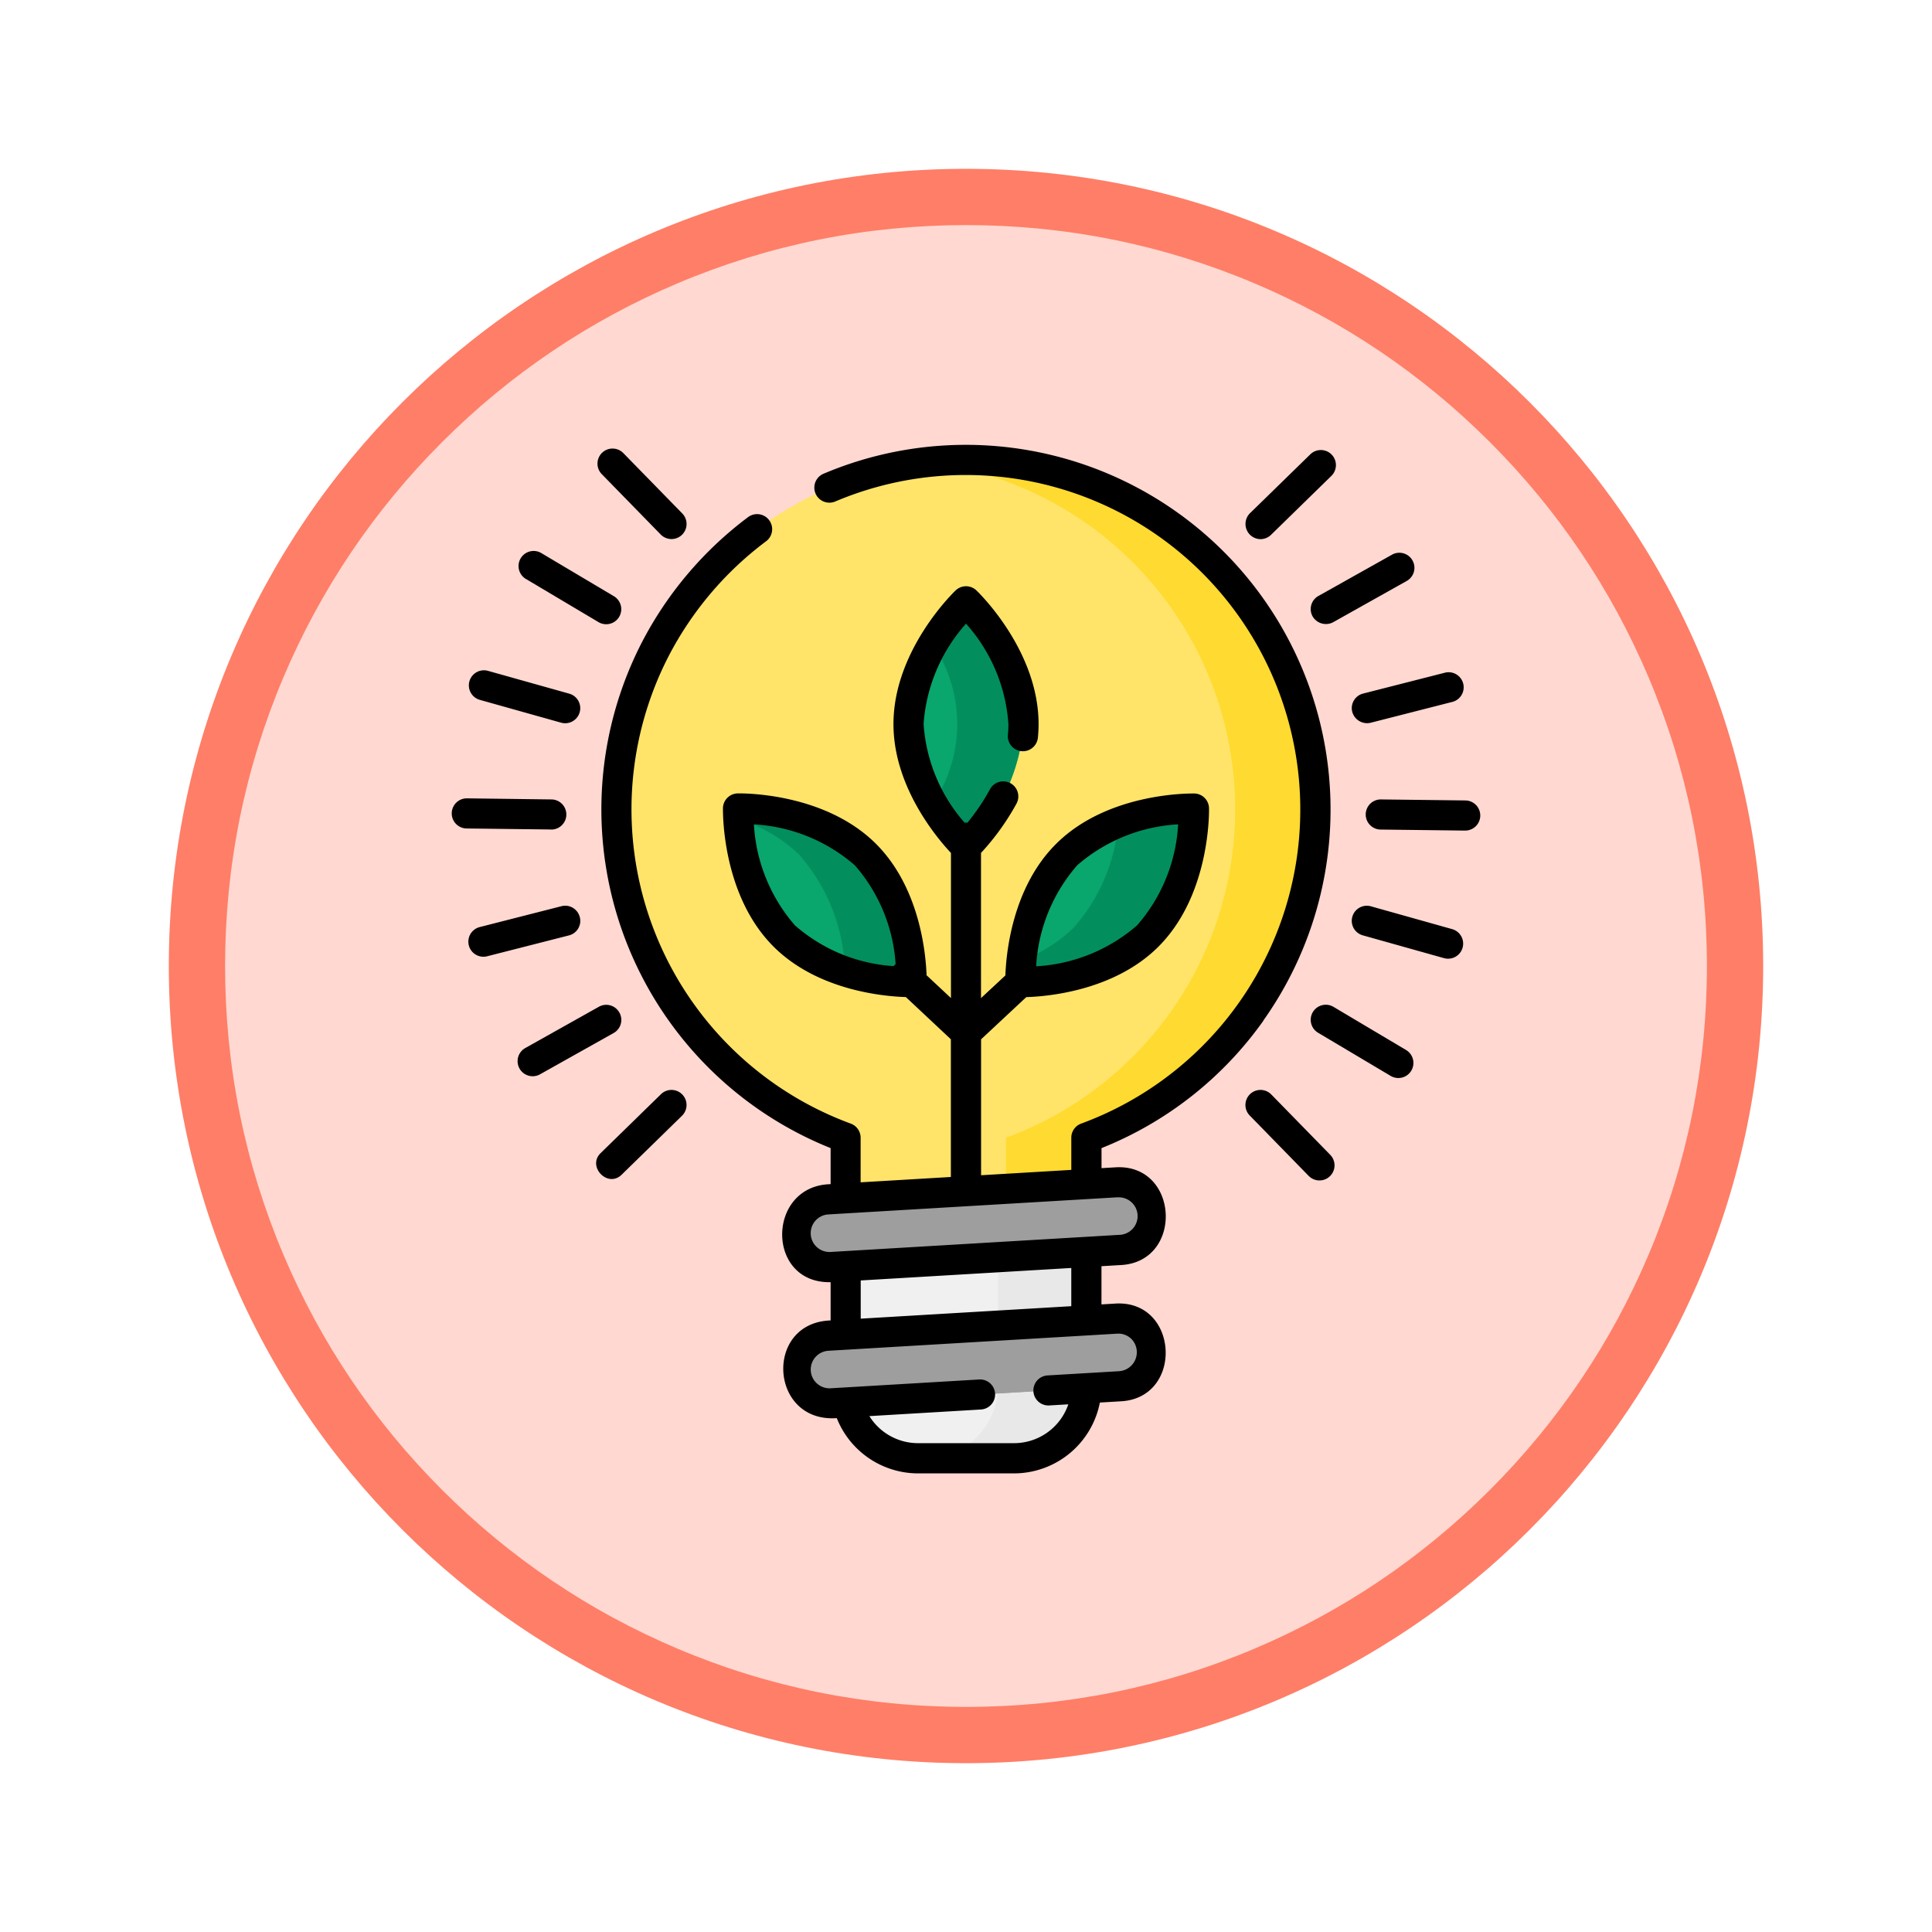 <svg xmlns="http://www.w3.org/2000/svg" xmlns:xlink="http://www.w3.org/1999/xlink" width="103" height="103" viewBox="0 0 103 103">
  <defs>
    <filter id="Path_978624" x="0" y="0" width="103" height="103" filterUnits="userSpaceOnUse">
      <feOffset dy="3" input="SourceAlpha"/>
      <feGaussianBlur stdDeviation="3" result="blur"/>
      <feFlood flood-opacity="0.161"/>
      <feComposite operator="in" in2="blur"/>
      <feComposite in="SourceGraphic"/>
    </filter>
  </defs>
  <g id="Group_1157201" data-name="Group 1157201" transform="translate(-171 -300)">
    <g id="Group_1151298" data-name="Group 1151298" transform="translate(-30 -20)">
      <g id="Group_1151609" data-name="Group 1151609">
        <g transform="matrix(1, 0, 0, 1, 201, 320)" filter="url(#Path_978624)">
          <g id="Path_978624-2" data-name="Path 978624" transform="translate(9 6)" fill="#ffd8d1">
            <path d="M 42.5 83.5 C 36.964 83.5 31.595 82.416 26.541 80.279 C 21.659 78.214 17.274 75.257 13.509 71.491 C 9.743 67.726 6.786 63.341 4.721 58.459 C 2.584 53.405 1.5 48.036 1.5 42.5 C 1.5 36.964 2.584 31.595 4.721 26.541 C 6.786 21.659 9.743 17.274 13.509 13.509 C 17.274 9.743 21.659 6.786 26.541 4.721 C 31.595 2.584 36.964 1.5 42.5 1.5 C 48.036 1.5 53.405 2.584 58.459 4.721 C 63.341 6.786 67.726 9.743 71.491 13.509 C 75.257 17.274 78.214 21.659 80.279 26.541 C 82.416 31.595 83.5 36.964 83.5 42.5 C 83.5 48.036 82.416 53.405 80.279 58.459 C 78.214 63.341 75.257 67.726 71.491 71.491 C 67.726 75.257 63.341 78.214 58.459 80.279 C 53.405 82.416 48.036 83.5 42.5 83.5 Z" stroke="none"/>
            <path d="M 42.5 3 C 37.166 3 31.994 4.044 27.126 6.103 C 22.422 8.092 18.198 10.941 14.569 14.569 C 10.941 18.198 8.092 22.422 6.103 27.126 C 4.044 31.994 3 37.166 3 42.5 C 3 47.834 4.044 53.006 6.103 57.874 C 8.092 62.578 10.941 66.802 14.569 70.431 C 18.198 74.059 22.422 76.908 27.126 78.897 C 31.994 80.956 37.166 82 42.5 82 C 47.834 82 53.006 80.956 57.874 78.897 C 62.578 76.908 66.802 74.059 70.431 70.431 C 74.059 66.802 76.908 62.578 78.897 57.874 C 80.956 53.006 82 47.834 82 42.5 C 82 37.166 80.956 31.994 78.897 27.126 C 76.908 22.422 74.059 18.198 70.431 14.569 C 66.802 10.941 62.578 8.092 57.874 6.103 C 53.006 4.044 47.834 3 42.5 3 M 42.5 0 C 65.972 0 85 19.028 85 42.5 C 85 65.972 65.972 85 42.5 85 C 19.028 85 0 65.972 0 42.5 C 0 19.028 19.028 0 42.5 0 Z" stroke="none" fill="#ff7e67"/>
          </g>
        </g>
        <g id="bombilla" transform="translate(225.111 343.716)">
          <path id="Path_988815" data-name="Path 988815" d="M119.016,26.143a18.635,18.635,0,1,0-25.052,17.5v6.163a3.859,3.859,0,0,0,3.858,3.858h5.116a3.858,3.858,0,0,0,3.858-3.858V43.644a18.642,18.642,0,0,0,12.219-17.5Zm0,0" transform="translate(-72.992 -6.704)" fill="#ffe469"/>
          <path id="Path_988816" data-name="Path 988816" d="M237.888,7.508a18.758,18.758,0,0,0-2.142.123,18.638,18.638,0,0,1,4.274,36.012v6.163a3.858,3.858,0,0,1-3.858,3.858h4.284a3.858,3.858,0,0,0,3.858-3.858V43.644a18.638,18.638,0,0,0-6.416-36.136Zm0,0" transform="translate(-210.499 -6.704)" fill="#ffda30"/>
          <path id="Path_988817" data-name="Path 988817" d="M144.9,187.994a9.9,9.9,0,0,0,6.164,2.439.573.573,0,0,0,.61-.61,8.344,8.344,0,0,0-8.6-8.6.573.573,0,0,0-.61.61A9.9,9.9,0,0,0,144.9,187.994Zm0,0" transform="translate(-127.205 -161.811)" fill="#09a66d"/>
          <path id="Path_988818" data-name="Path 988818" d="M151.682,189.82a8.344,8.344,0,0,0-8.6-8.6.573.573,0,0,0-.61.55,8.028,8.028,0,0,1,3.24,1.89,9.9,9.9,0,0,1,2.44,6.164.589.589,0,0,1,0,.06,12.329,12.329,0,0,0,2.924.55A.573.573,0,0,0,151.682,189.82Zm0,0" transform="translate(-127.211 -161.808)" fill="#028f5d"/>
          <path id="Path_988819" data-name="Path 988819" d="M289.755,187.994a9.9,9.9,0,0,1-6.161,2.439.576.576,0,0,1-.613-.613,8.343,8.343,0,0,1,8.6-8.6.576.576,0,0,1,.613.613A9.9,9.9,0,0,1,289.755,187.994Zm0,0" transform="translate(-252.674 -161.811)" fill="#09a66d"/>
          <path id="Path_988820" data-name="Path 988820" d="M291.581,181.22a12.075,12.075,0,0,0-3.4.716,9.551,9.551,0,0,1-2.393,5.629,7.76,7.76,0,0,1-2.764,1.724c-.022.2-.036.377-.046.531a.576.576,0,0,0,.613.613,8.342,8.342,0,0,0,8.6-8.6.576.576,0,0,0-.613-.613Zm0,0" transform="translate(-252.674 -161.81)" fill="#028f5d"/>
          <path id="Path_988821" data-name="Path 988821" d="M233.262,86.564a9.919,9.919,0,0,1-2.648,6.1.556.556,0,0,1-.833,0,9.919,9.919,0,0,1-2.648-6.1,9.919,9.919,0,0,1,2.648-6.1.555.555,0,0,1,.833,0A9.919,9.919,0,0,1,233.262,86.564Zm0,0" transform="translate(-202.808 -71.679)" fill="#09a66d"/>
          <path id="Path_988822" data-name="Path 988822" d="M241.434,80.464a.555.555,0,0,0-.833,0,12.55,12.55,0,0,0-1.35,1.852,7.6,7.6,0,0,1,0,8.5,12.573,12.573,0,0,0,1.35,1.852.556.556,0,0,0,.833,0,9.919,9.919,0,0,0,2.648-6.1,9.919,9.919,0,0,0-2.648-6.1Zm0,0" transform="translate(-213.628 -71.679)" fill="#028f5d"/>
          <path id="Path_988823" data-name="Path 988823" d="M204.807,387.857h-5.116A3.858,3.858,0,0,1,195.832,384v-6.273a3.858,3.858,0,0,1,3.858-3.858h5.116a3.858,3.858,0,0,1,3.858,3.858V384A3.858,3.858,0,0,1,204.807,387.857Zm0,0" transform="translate(-174.859 -333.827)" fill="#f0f0f0"/>
          <path id="Path_988824" data-name="Path 988824" d="M240.341,373.867h-4.712a3.858,3.858,0,0,1,3.858,3.858V384a3.858,3.858,0,0,1-3.858,3.858h4.712A3.858,3.858,0,0,0,244.2,384v-6.273A3.858,3.858,0,0,0,240.341,373.867Zm0,0" transform="translate(-210.394 -333.827)" fill="#e8e8e8"/>
          <g id="Group_1150814" data-name="Group 1150814" transform="translate(18.307 39.313)">
            <path id="Path_988825" data-name="Path 988825" d="M188.251,370.688l-15.394.912a1.806,1.806,0,0,1-.214-3.606l15.394-.912a1.806,1.806,0,0,1,.214,3.606Zm0,0" transform="translate(-170.945 -367.079)" fill="#9e9e9e"/>
            <path id="Path_988826" data-name="Path 988826" d="M188.251,438.519l-15.394.912a1.806,1.806,0,1,1-.214-3.605l15.394-.912a1.806,1.806,0,1,1,.214,3.605Zm0,0" transform="translate(-170.945 -427.646)" fill="#9e9e9e"/>
            <path id="Path_988827" data-name="Path 988827" d="M188.251,438.519l-15.394.912a1.806,1.806,0,1,1-.214-3.605l15.394-.912a1.806,1.806,0,1,1,.214,3.605Zm0,0" transform="translate(-170.945 -427.646)" fill="#9e9e9e"/>
          </g>
          <path id="Path_988828" data-name="Path 988828" d="M109.535,30.688A19.445,19.445,0,0,0,86.083,1.541a.8.8,0,0,0,.628,1.478A17.837,17.837,0,1,1,99.82,36.186a.8.8,0,0,0-.526.754v1.714l-4.81.285V31.693l2.41-2.25c1.107-.033,4.682-.328,7.046-2.691,2.766-2.767,2.7-7.193,2.695-7.38a.8.8,0,0,0-.785-.785c-.187,0-4.614-.072-7.38,2.7-2.334,2.334-2.651,5.851-2.69,7l-1.3,1.209v-7.74a13.154,13.154,0,0,0,1.892-2.629.8.8,0,0,0-1.412-.766,11.509,11.509,0,0,1-1.2,1.779c-.026,0-.053,0-.08,0s-.054,0-.079,0a8.866,8.866,0,0,1-2.182-5.254,8.961,8.961,0,0,1,2.262-5.352,8.916,8.916,0,0,1,2.26,5.352c0,.186-.009.377-.028.566a.8.8,0,0,0,1.6.157c.024-.241.036-.485.036-.723,0-3.912-3.177-6.995-3.313-7.124a.8.8,0,0,0-1.11,0c-.136.129-3.313,3.212-3.313,7.124,0,3.323,2.291,6.045,3.065,6.871v7.736l-1.3-1.215c-.041-1.163-.361-4.667-2.69-7-2.767-2.767-7.194-2.7-7.38-2.695a.8.8,0,0,0-.785.785c0,.187-.072,4.614,2.695,7.38,2.371,2.371,5.96,2.66,7.055,2.692l2.4,2.25v7.342l-4.811.285V36.94a.8.8,0,0,0-.527-.754A17.848,17.848,0,0,1,77.8,11.315,18,18,0,0,1,83.023,5.14a.8.8,0,0,0-.961-1.287,19.62,19.62,0,0,0-5.689,6.729,19.45,19.45,0,0,0,10.089,26.91v1.923c-3.418.074-3.467,5.3,0,5.225v2.04c-3.556.116-3.271,5.462.329,5.208a4.667,4.667,0,0,0,4.333,2.946h5.116a4.669,4.669,0,0,0,4.577-3.777l1.138-.067c3.341-.2,3.071-5.408-.309-5.209l-.744.044V43.9c0-.038,0-.075,0-.112l1.056-.062c3.337-.2,3.079-5.41-.309-5.209l-.744.044V37.493a19.388,19.388,0,0,0,8.635-6.8Zm-9.929-8.272a8.958,8.958,0,0,1,5.384-2.184,8.922,8.922,0,0,1-2.186,5.382A8.959,8.959,0,0,1,97.42,27.8a8.917,8.917,0,0,1,2.186-5.382ZM82.373,20.233a8.956,8.956,0,0,1,5.382,2.184,8.873,8.873,0,0,1,2.173,5.268.82.82,0,0,0-.077.071c-.01.011-.019.023-.028.034a8.836,8.836,0,0,1-5.266-2.175,8.96,8.96,0,0,1-2.184-5.382ZM101.8,40.117a1,1,0,0,1,.057,2l-15.394.912a1,1,0,0,1-1.062-.991,1,1,0,0,1,.943-1.01l15.394-.912.061,0Zm.683,7.534a1.014,1.014,0,0,1-.625,1.734l-3.834.227a.8.8,0,0,0,.1,1.6l1.011-.06a3.06,3.06,0,0,1-2.892,2.071H91.122a3.056,3.056,0,0,1-2.593-1.442l5.949-.353a.8.8,0,0,0-.095-1.6l-7.919.469a1,1,0,0,1-.119-2l15.394-.912a.994.994,0,0,1,.744.268ZM88.067,46.585V44.548l11.226-.665c0,.005,0,.011,0,.017v2.02Zm0,0" transform="translate(-66.291)"/>
          <path id="Path_988829" data-name="Path 988829" d="M75.666,6.433a.8.8,0,0,0,1.15-1.122L73.673,2.093a.8.8,0,0,0-1.149,1.122Zm0,0" transform="translate(-64.553 -1.653)"/>
          <path id="Path_988830" data-name="Path 988830" d="M33.506,54.27l3.868,2.3a.8.8,0,0,0,.82-1.381l-3.869-2.3a.8.8,0,0,0-.82,1.382Zm0,0" transform="translate(-29.577 -47.119)"/>
          <path id="Path_988831" data-name="Path 988831" d="M9.054,113.768l4.331,1.216a.8.8,0,0,0,.434-1.547l-4.331-1.216a.8.8,0,0,0-.434,1.547Zm0,0" transform="translate(-7.582 -100.172)"/>
          <path id="Path_988832" data-name="Path 988832" d="M5.274,177.664a.8.8,0,0,0,.01-1.606L.785,176a.8.8,0,0,0-.019,1.606l4.5.054Zm0,0" transform="translate(0 -157.154)"/>
          <path id="Path_988833" data-name="Path 988833" d="M14.162,230.038a.8.8,0,0,0-.977-.58l-4.359,1.113a.8.8,0,0,0,.4,1.556l4.359-1.112a.8.8,0,0,0,.579-.977Zm0,0" transform="translate(-7.364 -204.862)"/>
          <path id="Path_988834" data-name="Path 988834" d="M38.054,279.168a.8.8,0,0,0-1.094-.307l-3.922,2.2a.8.8,0,0,0,.787,1.4l3.922-2.2a.8.8,0,0,0,.307-1.094Zm0,0" transform="translate(-29.145 -248.903)"/>
          <path id="Path_988835" data-name="Path 988835" d="M75.087,321.337l-3.219,3.143c-.728.711.379,1.875,1.122,1.149l3.218-3.143A.8.8,0,0,0,75.087,321.337Zm0,0" transform="translate(-63.96 -286.718)"/>
          <path id="Path_988836" data-name="Path 988836" d="M396.22,321.361a.8.8,0,0,0-1.149,1.122l3.143,3.219a.8.8,0,0,0,1.15-1.122Zm0,0" transform="translate(-352.556 -286.728)"/>
          <path id="Path_988837" data-name="Path 988837" d="M432.519,281.125l-3.869-2.3a.8.8,0,0,0-.82,1.381l3.868,2.3A.8.8,0,0,0,432.519,281.125Zm0,0" transform="translate(-381.67 -248.863)"/>
          <path id="Path_988838" data-name="Path 988838" d="M453.32,230.651l-4.331-1.216a.8.8,0,0,0-.434,1.547l4.331,1.216A.8.8,0,0,0,453.32,230.651Zm0,0" transform="translate(-400.013 -204.833)"/>
          <path id="Path_988839" data-name="Path 988839" d="M460.282,176.558l-4.5-.054a.8.8,0,0,0-.019,1.606l4.5.054A.8.8,0,0,0,460.282,176.558Zm0,0" transform="translate(-406.27 -157.6)"/>
          <path id="Path_988840" data-name="Path 988840" d="M447.8,115.275a.82.82,0,0,0,.977.58l4.359-1.113a.8.8,0,0,0-.4-1.556l-4.359,1.112A.8.8,0,0,0,447.8,115.275Zm0,0" transform="translate(-399.818 -101.038)"/>
          <path id="Path_988841" data-name="Path 988841" d="M427.447,57.039a.821.821,0,0,0,1.094.307l3.922-2.2a.8.8,0,0,0-.786-1.4l-3.922,2.2A.8.8,0,0,0,427.447,57.039Zm0,0" transform="translate(-381.577 -47.89)"/>
          <path id="Path_988842" data-name="Path 988842" d="M395.7,7.3a.8.8,0,0,0,.561-.229l3.218-3.143a.8.8,0,0,0-1.122-1.15L395.14,5.917A.809.809,0,0,0,395.7,7.3Zm0,0" transform="translate(-352.611 -2.273)"/>
        </g>
      </g>
    </g>
  </g>
</svg>
